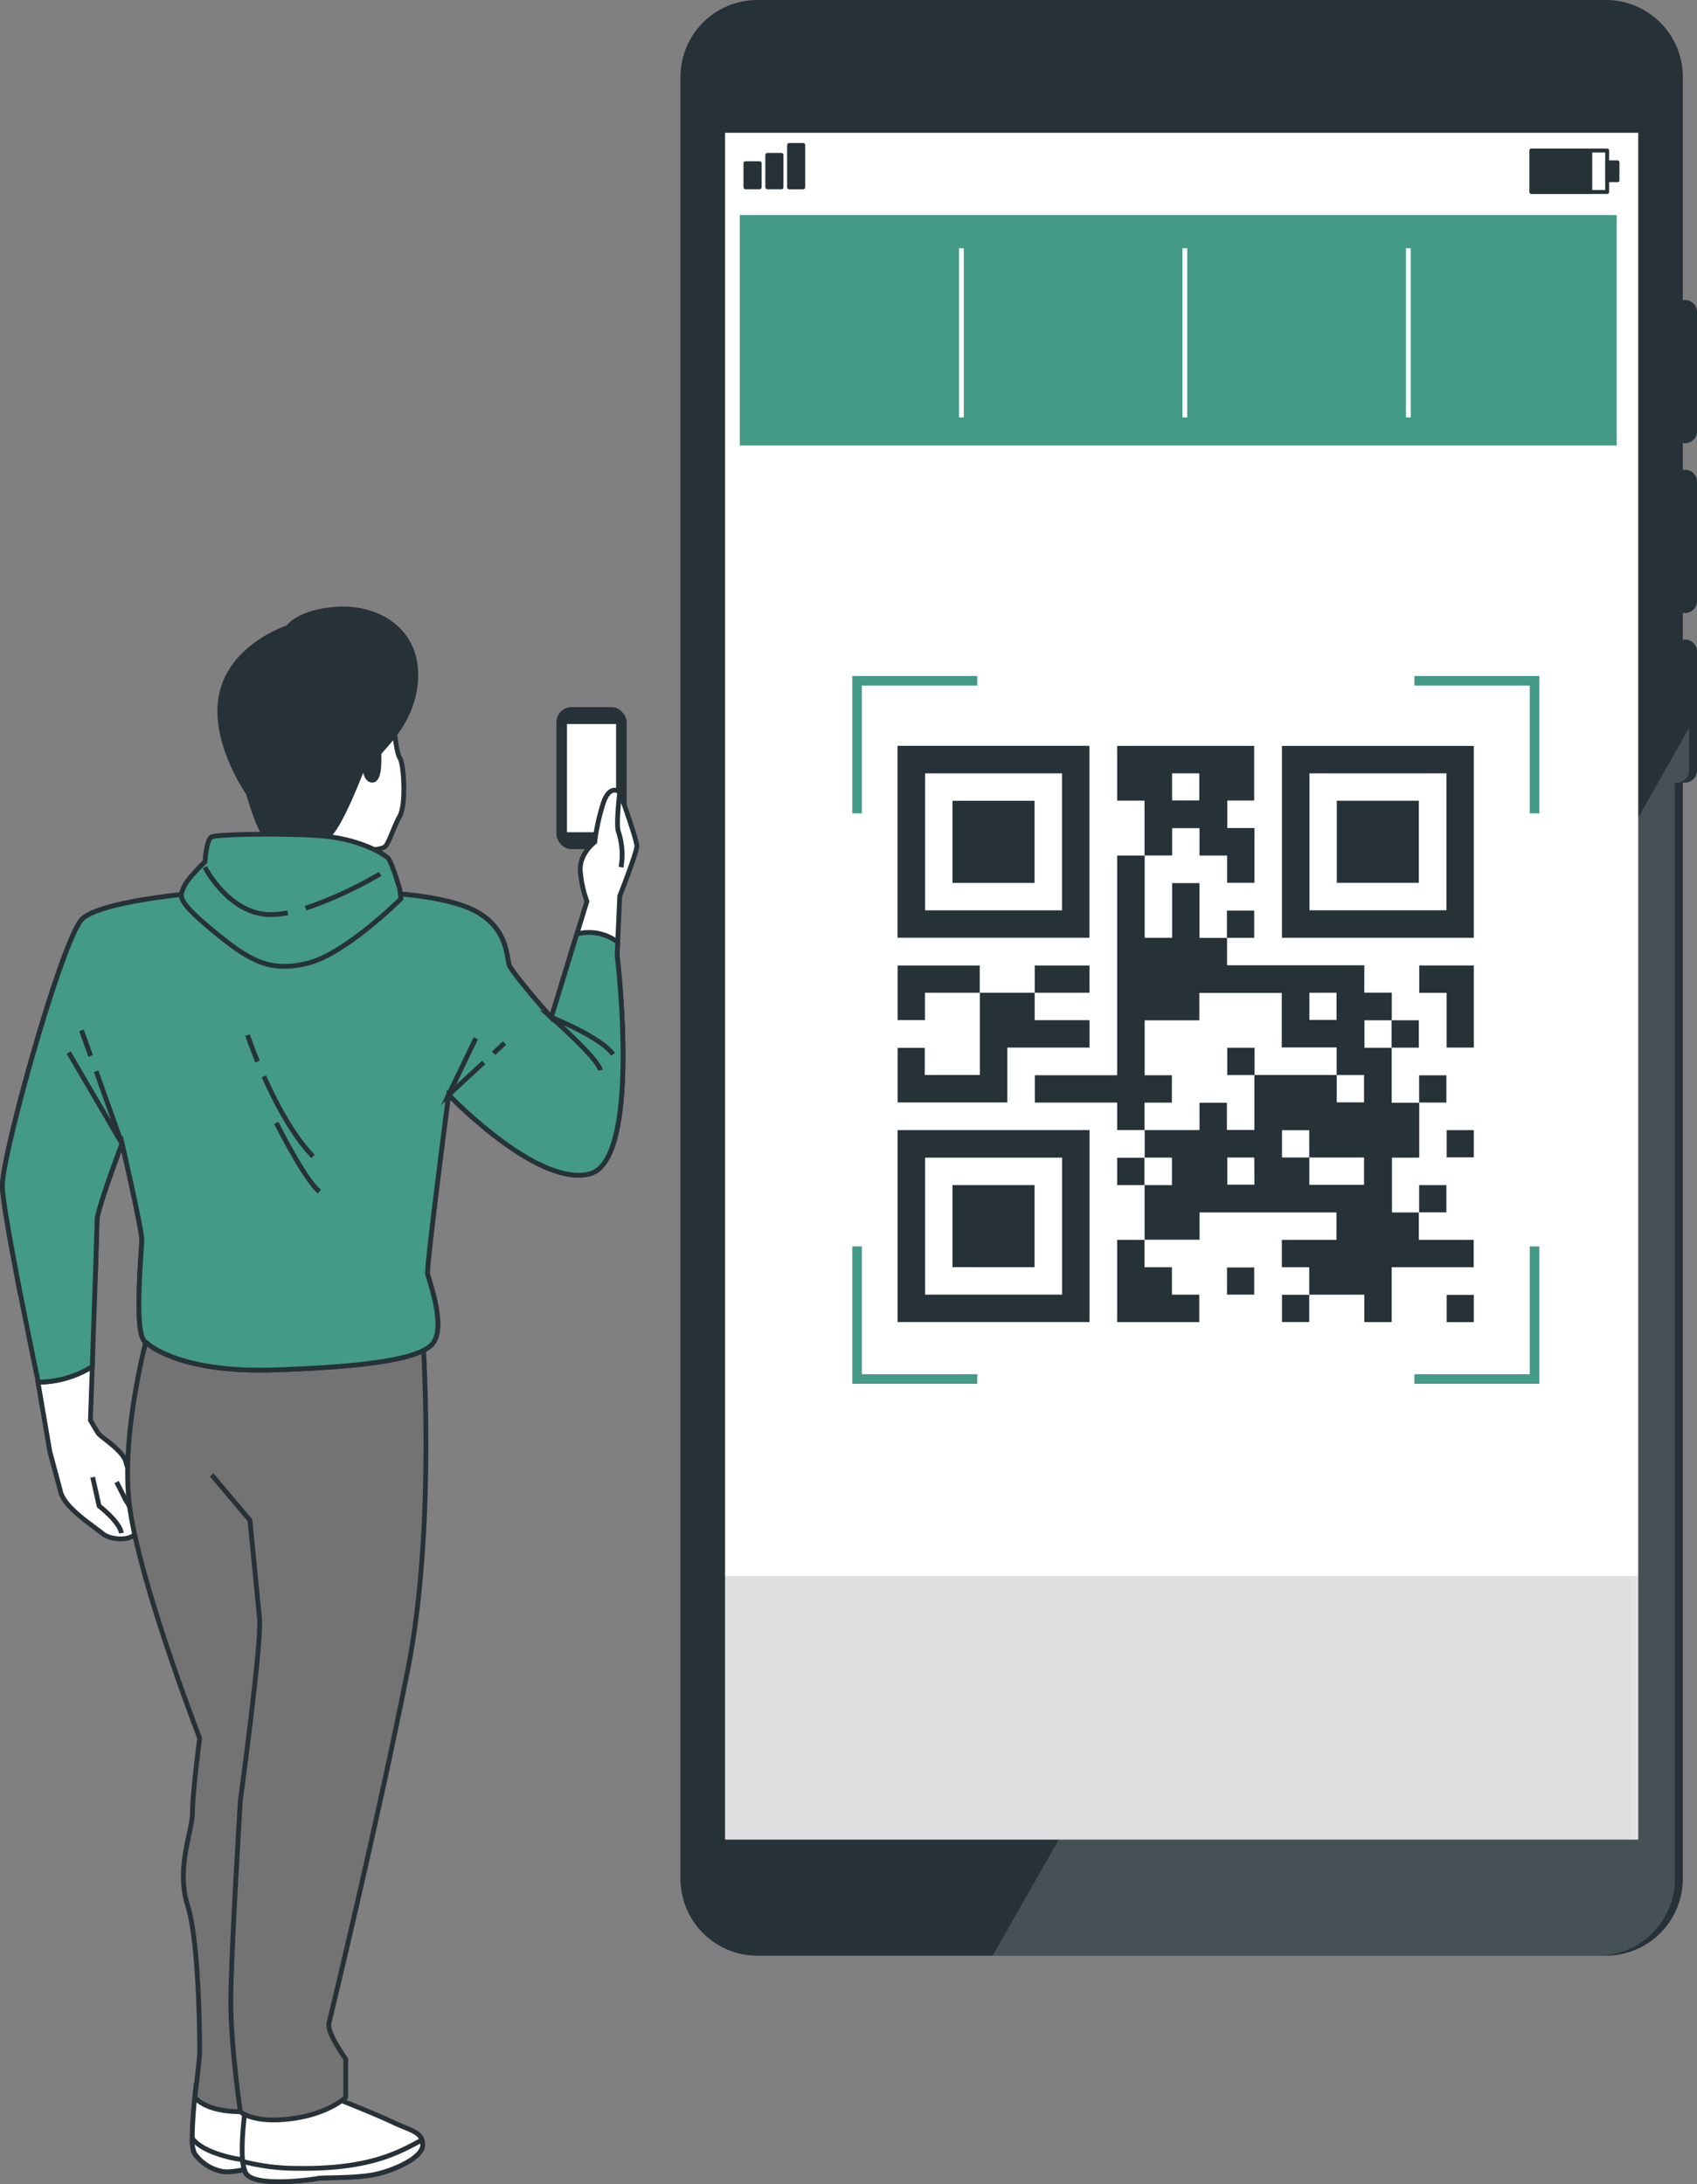 <?xml version="1.0" encoding="UTF-8" standalone="no"?>
<svg
   viewBox="0 0 354.35 456.141"
   version="1.1"
   id="svg141"
   sodipodi:docname="kpl-service-detail-sessions.svg"
   width="354.35"
   height="456.141"
   inkscape:version="1.1 (c68e22c387, 2021-05-23)"
   xmlns:inkscape="http://www.inkscape.org/namespaces/inkscape"
   xmlns:sodipodi="http://sodipodi.sourceforge.net/DTD/sodipodi-0.dtd"
   xmlns="http://www.w3.org/2000/svg"
   xmlns:svg="http://www.w3.org/2000/svg">
  <rect x="0" y="0" width="354.35" height="456.141" fill="#808080" stroke="none"/>
  <defs
     id="defs145" />
  <sodipodi:namedview
     id="namedview143"
     pagecolor="#ffffff"
     bordercolor="#666666"
     borderopacity="1.0"
     inkscape:pageshadow="2"
     inkscape:pageopacity="0.0"
     inkscape:pagecheckerboard="0"
     showgrid="false"
     inkscape:zoom="1.244"
     inkscape:cx="199.75884"
     inkscape:cy="226.6881"
     inkscape:window-width="1368"
     inkscape:window-height="850"
     inkscape:window-x="-6"
     inkscape:window-y="-6"
     inkscape:window-maximized="1"
     inkscape:current-layer="svg141" />
  <g
     id="freepik--Device--inject-2"
     transform="translate(-49.73,-23.49)">
    <rect
       x="193.7"
       y="42.5"
       width="201.83"
       height="373.89"
       style="fill:#ffffff"
       id="rect2" />
    <rect
       x="193.7"
       y="352.63"
       width="201.83"
       height="63.76"
       style="fill:#dedede"
       id="rect4" />
    <path
       d="m 401.59,116.06 a 2.49,2.49 0 0 0 2.49,-2.49 V 88.64 a 2.49,2.49 0 0 0 -2.49,-2.49 2.42,2.42 0 0 0 -0.47,0 V 39.56 A 16.07,16.07 0 0 0 385.05,23.49 H 207.9 a 16.07,16.07 0 0 0 -16.08,16.07 v 376.29 a 16.08,16.08 0 0 0 16.08,16.08 h 177.15 a 16.08,16.08 0 0 0 16.07,-16.08 V 186.93 a 2.42,2.42 0 0 0 0.47,0 2.5,2.5 0 0 0 2.49,-2.5 v -24.88 a 2.49,2.49 0 0 0 -2.49,-2.49 2.42,2.42 0 0 0 -0.47,0.05 v -5.64 a 2.42,2.42 0 0 0 0.47,0.05 2.5,2.5 0 0 0 2.49,-2.49 v -24.94 a 2.5,2.5 0 0 0 -2.49,-2.49 2.42,2.42 0 0 0 -0.47,0.05 V 116 a 2.42,2.42 0 0 0 0.47,0.06 z m -9.78,291.63 H 201.13 V 51.22 h 190.68 z"
       style="fill:#263238"
       id="path6" />
    <rect
       x="369.51"
       y="54.92"
       width="15.81"
       height="8.67"
       style="fill:none;stroke:#263238;stroke-width:0.821px;stroke-linecap:round;stroke-linejoin:round"
       id="rect8" />
    <rect
       x="369.51"
       y="54.92"
       width="12.33"
       height="8.67"
       style="fill:#263238;stroke:#263238;stroke-width:0.725px;stroke-linecap:round;stroke-linejoin:round"
       id="rect10" />
    <rect
       x="385.29"
       y="57.35"
       width="2.23"
       height="3.82"
       style="fill:#263238;stroke:#263238;stroke-width:0.725px;stroke-linecap:round;stroke-linejoin:round"
       id="rect12" />
    <rect
       x="205.42"
       y="57.61"
       width="2.9"
       height="4.97"
       style="fill:#263238;stroke:#263238;stroke-width:0.883px;stroke-linecap:round;stroke-linejoin:round"
       id="rect14" />
    <rect
       x="209.98"
       y="55.87"
       width="2.9"
       height="6.71"
       style="fill:#263238;stroke:#263238;stroke-width:0.883px;stroke-linecap:round;stroke-linejoin:round"
       id="rect16" />
    <rect
       x="214.53"
       y="53.8"
       width="2.9"
       height="8.78"
       style="fill:#263238;stroke:#263238;stroke-width:0.883px;stroke-linecap:round;stroke-linejoin:round"
       id="rect18" />
    <rect
       x="204.2"
       y="68.41"
       width="183.11"
       height="48.12"
       style="fill:#439a86"
       id="rect20" />
    <line
       x1="250.48"
       y1="75.34"
       x2="250.48"
       y2="110.67"
       style="fill:none;stroke:#ffffff;stroke-miterlimit:10"
       id="line22" />
    <line
       x1="297.14"
       y1="75.34"
       x2="297.14"
       y2="110.67"
       style="fill:none;stroke:#ffffff;stroke-miterlimit:10"
       id="line24" />
    <line
       x1="343.81"
       y1="75.34"
       x2="343.81"
       y2="110.67"
       style="fill:none;stroke:#ffffff;stroke-miterlimit:10"
       id="line26" />
    <path
       d="m 399.47,186.93 a 2.42,2.42 0 0 0 0.47,0 2.5,2.5 0 0 0 2.49,-2.5 v -8.93 l -12.27,21.63 V 407.69 H 270.79 L 257,431.93 h 126.39 a 16.08,16.08 0 0 0 16.08,-16.08 z"
       style="opacity:0.15;fill:#ffffff"
       id="path28" />
  </g>
  <g
     id="freepik--qr-code--inject-2"
     transform="translate(-49.73,-23.49)">
    <path
       d="M 288.73,282.43 V 271 v 0 h 5.71 v -5.75 h -5.69 c 0,-1.91 0,-3.83 0,-5.74 h 11.45 v -5.71 h 5.72 v 5.68 h 5.74 V 248 h 17.2 v 5.71 h 5.69 V 248 h -5.71 v -5.76 h -11.47 v -11.38 h -17.21 v 5.72 h -11.41 v 11.47 h 5.68 v 5.72 h -5.71 v 5.73 H 283 v -5.74 h -17.19 v -5.71 H 283 v -45.88 h 5.75 v 0 q 0,8.28 0,16.56 v 0.62 h 5.73 v -11.43 h 5.71 v 11.45 h 5.76 v 5.71 h 28.66 v 5.72 h 5.74 v 5.77 0 h -5.71 v 5.75 h 5.69 v 11.48 h 5.75 v 0 11.46 h -5.69 V 276.7 H 346 v 5.73 h 11.45 v 5.72 h -17.12 v 11.45 h -5.72 v -5.72 h -11.5 v 0 -5.73 h -5.72 v -5.72 h 11.41 v -5.73 h -28.59 v 5.7 h -11.48 z m 34.38,-17.2 v -5.7 h -5.69 v 5.69 h 5.71 v 5.71 h 11.42 v -5.7 z m -11.48,0 H 306 v 5.67 h 5.67 z m 11.51,-28.73 h 5.67 v -5.68 h -5.67 z"
       style="fill:#263238"
       id="path31" />
    <path
       d="m 237.14,219.33 v -40.08 h 40.07 v 40.08 z M 242.89,185 v 28.61 h 28.6 V 185 Z"
       style="fill:#263238"
       id="path33" />
    <path
       d="m 357.48,219.34 h -40.07 v -40.07 h 40.07 z M 351.76,185 h -28.6 v 28.6 h 28.6 z"
       style="fill:#263238"
       id="path35" />
    <path
       d="m 237.15,259.51 h 40.08 v 40.08 h -40.08 z m 34.35,5.75 h -28.61 v 28.61 h 28.61 z"
       style="fill:#263238"
       id="path37" />
    <path
       d="M 288.72,202.17 V 190.7 H 283 v -11.44 h 28.61 v 11.42 H 306 v 5.74 h 5.67 v 11.44 h -5.71 v -5.69 h -5.76 v -5.72 h -5.72 v 5.7 h -5.77 z m 5.75,-11.51 h 5.68 V 185 h -5.68 z"
       style="fill:#263238"
       id="path39" />
    <path
       d="m 265.78,230.82 v 5.73 h 11.45 v 5.72 h -17.17 v 11.46 h -22.9 v -11.4 h 5.67 V 248 h 11.5 v -17.18 h 11.46 z"
       style="fill:#263238"
       id="path41" />
    <path
       d="m 288.71,282.42 v 5.73 h 5.73 v 5.72 h 5.71 v 5.73 H 283 v -17.17 h 5.69 z"
       style="fill:#263238"
       id="path43" />
    <path
       d="m 254.33,230.82 h -11.46 v 5.71 h -5.71 v -11.4 h 17.15 v 5.7 z"
       style="fill:#263238"
       id="path45" />
    <path
       d="m 357.48,242.27 h -5.68 v -11.43 h -5.72 v -5.72 h 11.4 z"
       style="fill:#263238"
       id="path47" />
    <path
       d="m 265.79,230.84 v -5.71 h 11.43 v 5.69 h -11.44 z"
       style="fill:#263238"
       id="path49" />
    <path
       d="m 346.06,253.77 v -5.71 h 5.69 v 5.69 H 346 Z"
       style="fill:#263238"
       id="path51" />
    <path
       d="m 351.81,259.52 h 5.67 v 5.68 h -5.67 z"
       style="fill:#263238"
       id="path53" />
    <path
       d="m 305.92,219.37 v -5.71 h 5.7 v 5.69 h -5.71 z"
       style="fill:#263238"
       id="path55" />
    <path
       d="M 288.73,271 H 283 v -5.72 h 5.69 V 271 Z"
       style="fill:#263238"
       id="path57" />
    <path
       d="M 346.06,276.7 V 271 h 5.69 v 5.69 h -5.69 z"
       style="fill:#263238"
       id="path59" />
    <path
       d="M 340.31,236.57 H 346 v 5.72 h -5.69 v -5.75 z"
       style="fill:#263238"
       id="path61" />
    <path
       d="m 311.62,293.87 h -5.68 v -5.67 h 5.68 z"
       style="fill:#263238"
       id="path63" />
    <path
       d="m 323.11,293.88 v 5.71 h -5.69 v -5.69 h 5.71 z"
       style="fill:#263238"
       id="path65" />
    <path
       d="m 357.48,299.61 h -5.67 v -5.68 h 5.67 z"
       style="fill:#263238"
       id="path67" />
    <path
       d="M 311.66,248 H 306 v -5.69 h 5.7 V 248 Z"
       style="fill:#263238"
       id="path69" />
    <path
       d="m 265.75,207.87 h -17.14 v -17.14 h 17.14 z"
       style="fill:#263238"
       id="path71" />
    <path
       d="M 328.87,207.86 V 190.72 H 346 v 17.14 z"
       style="fill:#263238"
       id="path73" />
    <path
       d="M 248.61,288.13 V 271 h 17.14 v 17.14 z"
       style="fill:#263238"
       id="path75" />
    <polyline
       points="253.79 165.67 228.69 165.67 228.69 193.36"
       style="fill:none;stroke:#439a86;stroke-width:2px;stroke-miterlimit:10"
       id="polyline77" />
    <polyline
       points="345.07 165.67 370.16 165.67 370.16 193.36"
       style="fill:none;stroke:#439a86;stroke-width:2px;stroke-miterlimit:10"
       id="polyline79" />
    <polyline
       points="253.79 311.49 228.69 311.49 228.69 283.8"
       style="fill:none;stroke:#439a86;stroke-width:2px;stroke-miterlimit:10"
       id="polyline81" />
    <polyline
       points="345.07 311.49 370.16 311.49 370.16 283.8"
       style="fill:none;stroke:#439a86;stroke-width:2px;stroke-miterlimit:10"
       id="polyline83" />
  </g>
  <g
     id="freepik--Character--inject-2"
     transform="translate(-49.73,-23.49)">
    <rect
       x="166.42"
       y="171.67"
       width="13.67"
       height="28.67"
       rx="2.67"
       style="fill:#263238;stroke:#263238;stroke-miterlimit:10"
       id="rect86" />
    <rect
       x="167.62"
       y="174.2"
       width="11.25"
       height="23.6"
       style="fill:#ffffff;stroke:#263238;stroke-miterlimit:10"
       id="rect88" />
    <path
       d="M 57.66,312.17 A 21.6,21.6 0 0 0 69,308.88 c -0.22,6.38 -0.39,11.21 -0.39,11.21 0,0 1.1,1.92 1.65,2.75 0.55,0.83 5.22,3.57 5.77,6.05 0.55,2.48 3,3.85 2.75,7.42 -0.25,3.57 -3.3,-0.28 -2.75,0.55 0.55,0.83 2.2,3.57 2.2,6.05 0,2.48 -5.22,2.47 -7.15,0.82 -1.93,-1.65 -8.24,-5.5 -8.79,-9.07 l -2.15,-8 z"
       style="fill:#ffffff;stroke:#263238;stroke-miterlimit:10"
       id="path90" />
    <path
       d="m 69.08,332 1.34,6 c 0,0 4.33,3.33 4.66,5.67"
       style="fill:#ffffff;stroke:#263238;stroke-miterlimit:10"
       id="path92" />
    <line
       x1="76.02"
       y1="336.86"
       x2="74.08"
       y2="333"
       style="fill:#ffffff;stroke:#263238;stroke-miterlimit:10"
       id="line94" />
    <path
       d="m 90.69,458.77 c 0,0 -1.57,12.87 -0.35,14.44 a 9.17,9.17 0 0 0 5.91,3.79 c 2.78,0.35 7.48,-1.22 7.48,-1.22 a 28.38,28.38 0 0 0 9.74,0.87 c 5,-0.52 8.34,-2.43 8.69,-4.87 0.35,-2.44 -4,-3.47 -6.43,-6.08 -2.43,-2.61 -6.31,-7.23 -6.31,-7.23 l -1,-3.38 c 0,0 -5.91,3 -9.73,3.13 a 23.11,23.11 0 0 1 -6.44,-0.52 z"
       style="fill:#ffffff;stroke:#263238;stroke-miterlimit:10"
       id="path96" />
    <path
       d="m 122.16,471.81 a 1.86,1.86 0 0 0 -0.08,-0.85 c -1.15,0.48 -2.62,1.06 -4.44,1.72 -5.22,1.92 -7.83,0.35 -10.43,0.35 -2.6,0 -2.79,2.78 -10.09,0.87 -4.77,-1.25 -6.56,-2.86 -7.24,-3.84 a 6.86,6.86 0 0 0 0.46,3.15 9.17,9.17 0 0 0 5.91,3.79 c 2.78,0.35 7.48,-1.22 7.48,-1.22 a 28.38,28.38 0 0 0 9.74,0.87 c 5.04,-0.49 8.34,-2.4 8.69,-4.84 z"
       style="fill:#ffffff;stroke:#263238;stroke-miterlimit:10"
       id="path98" />
    <path
       d="m 81.42,299 c 0,0 -7,23.5 -4.5,40 2.5,16.5 14.5,47.5 14.5,47.5 0,0 -1.5,11.5 -1.5,15.5 0,4 -3.5,11.5 -1,19.5 2.5,8 2.5,29 2.5,30.5 0,1.5 -1,9.5 -1,9.5 0,0 2,3 9.5,3 7.5,0 9.5,-6 9.5,-6 0,0 7.5,-44.5 7.5,-51.5 0,-7 8,-33 11,-43.5 a 89.6,89.6 0 0 1 8.65,-20.68 c 2,-3.5 0.85,-45.82 0.85,-45.82 l -57,-5 z"
       style="fill:#737373;stroke:#263238;stroke-miterlimit:10"
       id="path100" />
    <path
       d="m 120.77,462.08 c 0,0 7.48,2.95 11.13,4.69 3.65,1.74 6.08,1.91 6.08,4.7 0,2.79 -6.6,5.56 -10.6,6.26 -4,0.7 -10.44,0.52 -11.13,0.69 -0.69,0.17 -13.74,2.09 -15.3,-1.22 -1.56,-3.31 0.17,-14.6 0.17,-14.6 a 50.57,50.57 0 0 0 19.65,-0.52 z"
       style="fill:#ffffff;stroke:#263238;stroke-miterlimit:10"
       id="path102" />
    <path
       d="m 116.25,478.42 c 0.69,-0.17 7.13,0 11.13,-0.69 4,-0.69 10.6,-3.48 10.6,-6.26 a 3.56,3.56 0 0 0 -0.16,-1.08 48.36,48.36 0 0 1 -5.23,2.64 c -4.87,2.09 -11.3,3.48 -21,3.31 a 44.88,44.88 0 0 1 -11.14,-1.43 7.34,7.34 0 0 0 0.54,2.29 c 1.52,3.31 14.56,1.4 15.26,1.22 z"
       style="fill:#ffffff;stroke:#263238;stroke-miterlimit:10"
       id="path104" />
    <path
       d="m 137.92,301 c 0,0 3,40.5 -3,71 -6,30.5 -16,72 -16.5,74 -0.5,2 3.5,7.5 3.5,7.5 v 8 c 0,0 -3.5,3.5 -11.5,4.5 -8,1 -10.5,-1.5 -10.5,-1.5 0,0 -2,-13.5 -2,-23 0,-9.5 2,-42 2,-42 0,0 4.5,-33 4,-38 -0.5,-5 -2,-20.5 -2,-20.5 l -8,-9.5"
       style="fill:#737373;stroke:#263238;stroke-miterlimit:10"
       id="path106" />
    <path
       d="m 53.87,293.38 15.73,-2.76 c -0.07,2.13 0.38,-11.33 0.38,-12.33 0,-2.2 5.22,-16 5.22,-16 0,0 4.12,17.88 4.12,20.08 0,2.2 -1.65,19 0.55,21.17 2.2,2.17 9.9,6.6 26.95,6.05 17.05,-0.55 29.7,-1.93 33,-5.23 3.3,-3.3 -0.55,-13.47 -0.83,-14.84 -0.28,-1.37 4.4,-37.4 4.4,-37.4 0,0 18.42,19.25 29.42,16.5 11,-2.75 5.78,-45.62 5.78,-45.62 l 0.55,-12.37 c 0,0 3.57,-9.07 3.57,-10.45 0,-1.38 -3.57,-11.27 -3.57,-11.27 0,0 -2.2,-1.93 -3.58,2.75 a 45.12,45.12 0 0 0 -1.65,7.7 c 0,0 -3.3,2.47 -3,6.05 a 23.65,23.65 0 0 0 1.37,6.32 L 164.84,236 c 0,0 -8.25,-9.35 -8.8,-11 -0.55,-1.65 -0.28,-7.7 -7.15,-11.28 -6.87,-3.58 -20.9,-3.85 -20.9,-3.85 l -38.77,0.28 c 0,0 -18.15,1.6 -22.22,5.17 -4.07,3.57 -16.77,48.95 -16.77,55.82 0,2.15 1.12,8.81 2.69,17.05 z"
       style="fill:#ffffff;stroke:#263238;stroke-miterlimit:10"
       id="path108" />
    <path
       d="m 179.14,188.93 c 0,0 -0.83,6.87 -0.28,8.25 a 15.36,15.36 0 0 1 0.55,7.42"
       style="fill:none;stroke:#263238;stroke-miterlimit:10"
       id="path110" />
    <path
       d="m 172.81,268.67 c 11,-2.75 5.78,-45.65 5.78,-45.65 l 0.12,-2.77 a 9.94,9.94 0 0 0 -8.54,-1.69 L 164.84,236 c 0,0 -8.25,-9.35 -8.8,-11 -0.55,-1.65 -0.28,-7.7 -7.15,-11.28 -6.87,-3.58 -20.9,-3.85 -20.9,-3.85 l -38.77,0.28 c 0,0 -18.15,1.6 -22.22,5.17 -4.07,3.57 -16.77,48.95 -16.77,55.82 0,4.08 4.06,24.42 7.48,41 A 21.6,21.6 0 0 0 69,308.88 c 0.4,-11.89 1,-29.16 1,-30.59 0,-2.2 5.22,-16 5.22,-16 0,0 4.12,17.88 4.12,20.08 0,2.2 -1.65,19 0.55,21.17 2.2,2.17 9.9,6.6 26.95,6.05 17.05,-0.55 29.7,-1.93 33,-5.23 3.3,-3.3 -0.55,-13.47 -0.83,-14.84 -0.28,-1.37 4.4,-37.4 4.4,-37.4 0,0 18.4,19.3 29.4,16.55 z"
       style="fill:#439a86;stroke:#263238;stroke-miterlimit:10"
       id="path112" />
    <polyline
       points="69.8 247.21 75.2 262.34 64.08 243.33"
       style="fill:none;stroke:#263238;stroke-miterlimit:10"
       id="polyline114" />
    <line
       x1="66.75"
       y1="238.67"
       x2="68.66"
       y2="244.02"
       style="fill:none;stroke:#263238;stroke-miterlimit:10"
       id="line116" />
    <path
       d="m 104.83,248.28 c 2.43,5.46 6,12.31 10.25,16.72"
       style="fill:none;stroke:#263238;stroke-miterlimit:10"
       id="path118" />
    <path
       d="m 101.42,239.67 c 0,0 0.75,2.25 2.09,5.52"
       style="fill:none;stroke:#263238;stroke-miterlimit:10"
       id="path120" />
    <path
       d="m 107.42,258 c 0,0 6,12 9,14.33"
       style="fill:none;stroke:#263238;stroke-miterlimit:10"
       id="path122" />
    <line
       x1="152.8"
       y1="243.45"
       x2="155.08"
       y2="241.33"
       style="fill:none;stroke:#263238;stroke-miterlimit:10"
       id="line124" />
    <polyline
       points="149.08 240.33 143.39 252.17 150.73 245.37"
       style="fill:none;stroke:#263238;stroke-miterlimit:10"
       id="polyline126" />
    <path
       d="m 175.08,247 c -0.33,-2.33 -10.24,-11.05 -10.24,-11.05 0,0 10.24,4.05 12.91,7.72"
       style="fill:none;stroke:#263238;stroke-miterlimit:10"
       id="path128" />
    <path
       d="m 131.84,173.8 c 0,0 0.55,6.88 1.38,8 0.83,1.12 1.37,9.62 0,12.1 -1.37,2.48 -2.2,5.5 -3,6.32 -0.8,0.82 -3.85,0.83 -5,0.83 -1.15,0 -13.47,-0.55 -13.47,-0.55 l 0.28,-17.33 c 0,0 3.04,-12.94 19.81,-9.37 z"
       style="fill:#ffffff;stroke:#263238;stroke-miterlimit:10"
       id="path130" />
    <path
       d="m 109.85,154.56 c 0,0 -11.28,3.57 -13.75,13.44 -2.47,9.87 5.5,21.17 5.5,21.17 0,0 2.2,8 4.12,9.63 1.92,1.63 9.62,0 12.1,-0.55 2.48,-0.55 8,-15.4 8,-15.4 0,0 0,3.57 1.65,3.57 1.65,0 1.38,-4.67 1.38,-5.5 0,-0.83 7.7,-6.6 7.7,-16.49 0,-9.89 -8.55,-14.27 -16.55,-13.72 -8,0.55 -10.15,3.85 -10.15,3.85 z"
       style="fill:#263238;stroke:#263238;stroke-miterlimit:10"
       id="path132" />
    <path
       d="m 133.22,209.27 c 0,0 -1.65,-5.77 -2.48,-6.59 -0.83,-0.82 -6.05,-4.13 -14.57,-4.68 -8.52,-0.55 -21.17,-0.27 -22.27,0.28 -1.1,0.55 -1.38,5.22 -1.38,5.22 0,0 -3.57,3.3 -4.4,5.23 -0.83,1.93 -1.65,2.74 6,9.07 7.65,6.33 11.83,8.8 19.8,6.87 7.97,-1.93 19.52,-13.47 19.52,-13.47 z"
       style="fill:#439a86;stroke:#263238;stroke-miterlimit:10"
       id="path134" />
    <path
       d="M 113.55,213.17 A 83.29,83.29 0 0 0 129.09,206"
       style="fill:none;stroke:#263238;stroke-miterlimit:10"
       id="path136" />
    <path
       d="m 92.52,204.6 c 0,0 5,9.9 13.75,9.9 a 18.92,18.92 0 0 0 3.55,-0.38"
       style="fill:none;stroke:#263238;stroke-miterlimit:10"
       id="path138" />
  </g>
</svg>
